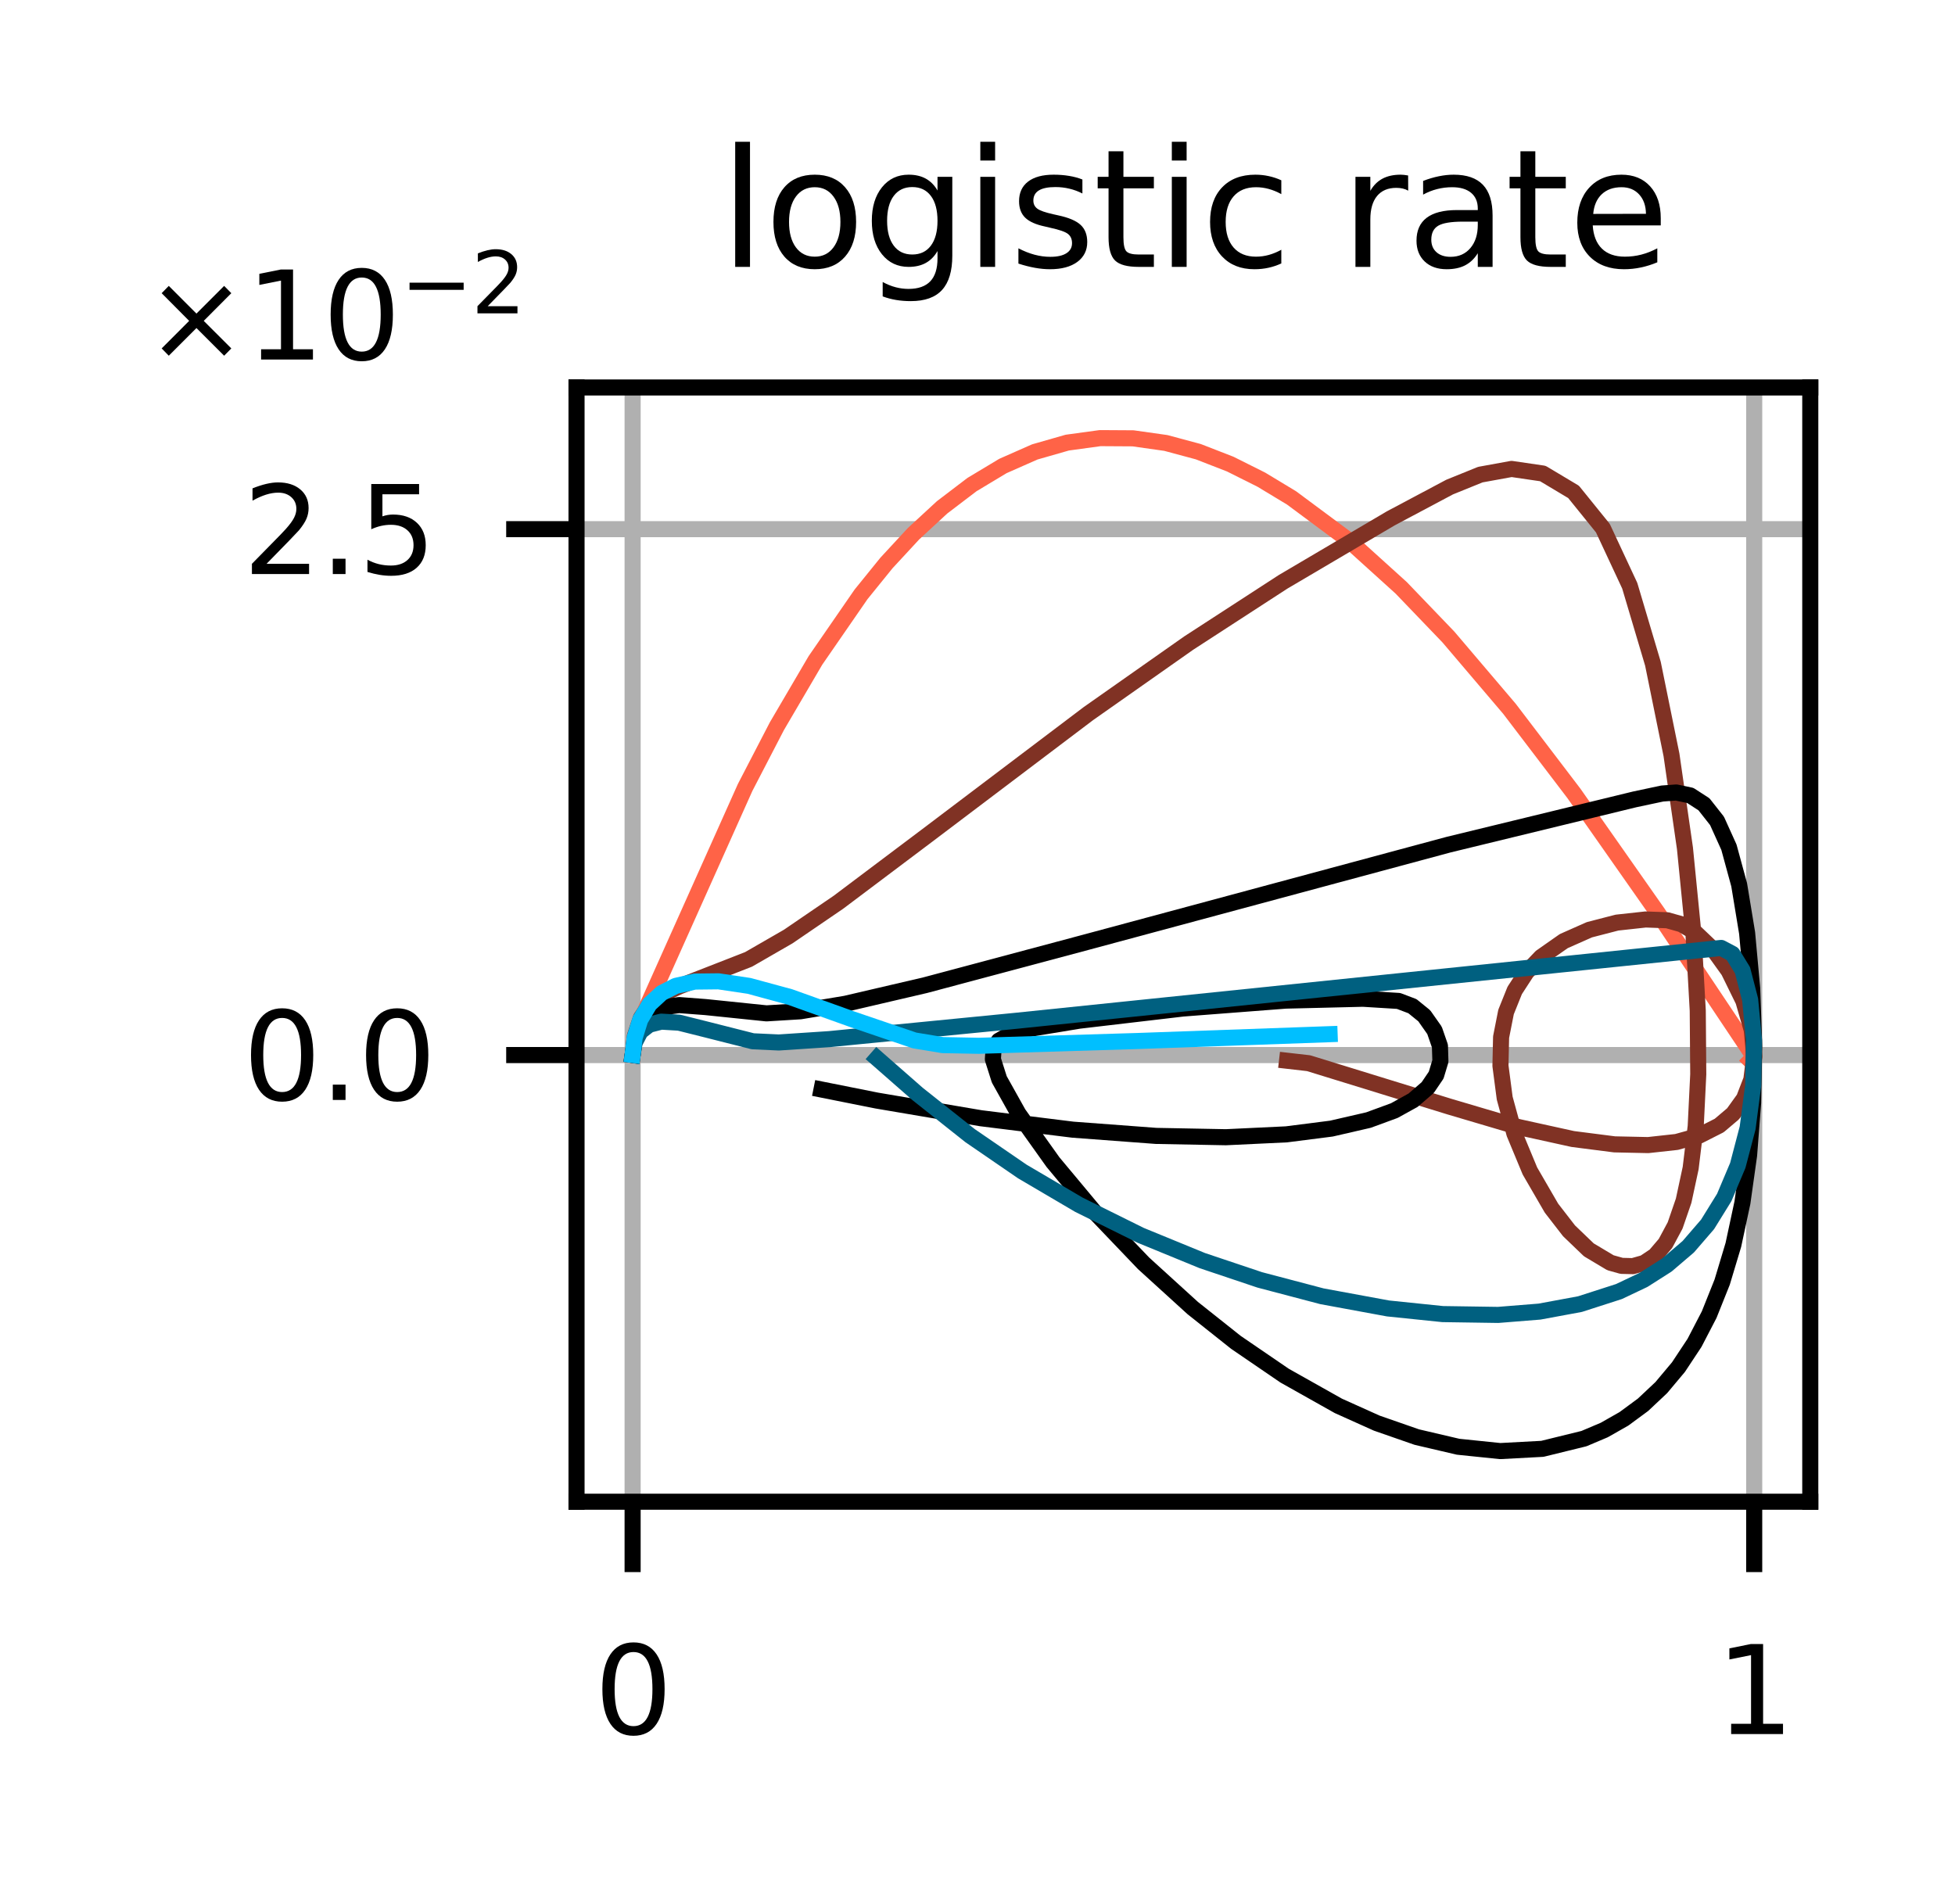 <?xml version="1.0" encoding="utf-8" standalone="no"?>
<!DOCTYPE svg PUBLIC "-//W3C//DTD SVG 1.1//EN"
  "http://www.w3.org/Graphics/SVG/1.1/DTD/svg11.dtd">
<svg xmlns:xlink="http://www.w3.org/1999/xlink" width="97.263pt" height="94.726pt" viewBox="0 0 97.263 94.726" xmlns="http://www.w3.org/2000/svg" version="1.1">
 <defs>
  <style type="text/css">*{stroke-linejoin: round; stroke-linecap: butt}</style>
 </defs>
 <g id="figure_1">
  <g id="patch_1">
   <path d="M 0 94.726 
L 97.263 94.726 
L 97.263 0 
L 0 0 
z
" style="fill: #ffffff"/>
  </g>
  <g id="axes_1">
   <g id="patch_2">
    <path d="M 28.683 74.719 
L 90.063 74.719 
L 90.063 19.279 
L 28.683 19.279 
z
" style="fill: #ffffff"/>
   </g>
   <g id="matplotlib.axis_1">
    <g id="xtick_1">
     <g id="line2d_1">
      <path d="M 31.473 74.719 
L 31.473 19.279 
" clip-path="url(#pa69ec80801)" style="fill: none; stroke: #b0b0b0; stroke-width: 0.8; stroke-linecap: square"/>
     </g>
     <g id="line2d_2">
      <defs>
       <path id="m1fa0ca7a11" d="M 0 0 
L 0 3.5 
" style="stroke: #000000; stroke-width: 0.8"/>
      </defs>
      <g>
       <use xlink:href="#m1fa0ca7a11" x="31.473" y="74.719" style="stroke: #000000; stroke-width: 0.8"/>
      </g>
     </g>
     <g id="text_1">
      <!-- 0 -->
      <g transform="translate(29.564 86.278) scale(0.06 -0.06)">
       <defs>
        <path id="DejaVuSans-30" d="M 2034 4250 
Q 1547 4250 1301 3770 
Q 1056 3291 1056 2328 
Q 1056 1369 1301 889 
Q 1547 409 2034 409 
Q 2525 409 2770 889 
Q 3016 1369 3016 2328 
Q 3016 3291 2770 3770 
Q 2525 4250 2034 4250 
z
M 2034 4750 
Q 2819 4750 3233 4129 
Q 3647 3509 3647 2328 
Q 3647 1150 3233 529 
Q 2819 -91 2034 -91 
Q 1250 -91 836 529 
Q 422 1150 422 2328 
Q 422 3509 836 4129 
Q 1250 4750 2034 4750 
z
" transform="scale(0.016)"/>
       </defs>
       <use xlink:href="#DejaVuSans-30"/>
      </g>
     </g>
    </g>
    <g id="xtick_2">
     <g id="line2d_3">
      <path d="M 87.273 74.719 
L 87.273 19.279 
" clip-path="url(#pa69ec80801)" style="fill: none; stroke: #b0b0b0; stroke-width: 0.8; stroke-linecap: square"/>
     </g>
     <g id="line2d_4">
      <g>
       <use xlink:href="#m1fa0ca7a11" x="87.273" y="74.719" style="stroke: #000000; stroke-width: 0.8"/>
      </g>
     </g>
     <g id="text_2">
      <!-- 1 -->
      <g transform="translate(85.364 86.278) scale(0.06 -0.06)">
       <defs>
        <path id="DejaVuSans-31" d="M 794 531 
L 1825 531 
L 1825 4091 
L 703 3866 
L 703 4441 
L 1819 4666 
L 2450 4666 
L 2450 531 
L 3481 531 
L 3481 0 
L 794 0 
L 794 531 
z
" transform="scale(0.016)"/>
       </defs>
       <use xlink:href="#DejaVuSans-31"/>
      </g>
     </g>
    </g>
   </g>
   <g id="matplotlib.axis_2">
    <g id="ytick_1">
     <g id="line2d_5">
      <path d="M 28.683 52.495 
L 90.063 52.495 
" clip-path="url(#pa69ec80801)" style="fill: none; stroke: #b0b0b0; stroke-width: 0.8; stroke-linecap: square"/>
     </g>
     <g id="line2d_6">
      <defs>
       <path id="mfaff341f04" d="M 0 0 
L -3.5 0 
" style="stroke: #000000; stroke-width: 0.8"/>
      </defs>
      <g>
       <use xlink:href="#mfaff341f04" x="28.683" y="52.495" style="stroke: #000000; stroke-width: 0.8"/>
      </g>
     </g>
     <g id="text_3">
      <!-- $\mathdefault{0.0}$ -->
      <g transform="translate(12.083 54.775) scale(0.06 -0.06)">
       <defs>
        <path id="DejaVuSans-2e" d="M 684 794 
L 1344 794 
L 1344 0 
L 684 0 
L 684 794 
z
" transform="scale(0.016)"/>
       </defs>
       <use xlink:href="#DejaVuSans-30" transform="translate(0 0.781)"/>
       <use xlink:href="#DejaVuSans-2e" transform="translate(63.623 0.781)"/>
       <use xlink:href="#DejaVuSans-30" transform="translate(95.41 0.781)"/>
      </g>
     </g>
    </g>
    <g id="ytick_2">
     <g id="line2d_7">
      <path d="M 28.683 26.329 
L 90.063 26.329 
" clip-path="url(#pa69ec80801)" style="fill: none; stroke: #b0b0b0; stroke-width: 0.8; stroke-linecap: square"/>
     </g>
     <g id="line2d_8">
      <g>
       <use xlink:href="#mfaff341f04" x="28.683" y="26.329" style="stroke: #000000; stroke-width: 0.8"/>
      </g>
     </g>
     <g id="text_4">
      <!-- $\mathdefault{2.5}$ -->
      <g transform="translate(12.083 28.609) scale(0.06 -0.06)">
       <defs>
        <path id="DejaVuSans-32" d="M 1228 531 
L 3431 531 
L 3431 0 
L 469 0 
L 469 531 
Q 828 903 1448 1529 
Q 2069 2156 2228 2338 
Q 2531 2678 2651 2914 
Q 2772 3150 2772 3378 
Q 2772 3750 2511 3984 
Q 2250 4219 1831 4219 
Q 1534 4219 1204 4116 
Q 875 4013 500 3803 
L 500 4441 
Q 881 4594 1212 4672 
Q 1544 4750 1819 4750 
Q 2544 4750 2975 4387 
Q 3406 4025 3406 3419 
Q 3406 3131 3298 2873 
Q 3191 2616 2906 2266 
Q 2828 2175 2409 1742 
Q 1991 1309 1228 531 
z
" transform="scale(0.016)"/>
        <path id="DejaVuSans-35" d="M 691 4666 
L 3169 4666 
L 3169 4134 
L 1269 4134 
L 1269 2991 
Q 1406 3038 1543 3061 
Q 1681 3084 1819 3084 
Q 2600 3084 3056 2656 
Q 3513 2228 3513 1497 
Q 3513 744 3044 326 
Q 2575 -91 1722 -91 
Q 1428 -91 1123 -41 
Q 819 9 494 109 
L 494 744 
Q 775 591 1075 516 
Q 1375 441 1709 441 
Q 2250 441 2565 725 
Q 2881 1009 2881 1497 
Q 2881 1984 2565 2268 
Q 2250 2553 1709 2553 
Q 1456 2553 1204 2497 
Q 953 2441 691 2322 
L 691 4666 
z
" transform="scale(0.016)"/>
       </defs>
       <use xlink:href="#DejaVuSans-32" transform="translate(0 0.781)"/>
       <use xlink:href="#DejaVuSans-2e" transform="translate(63.623 0.781)"/>
       <use xlink:href="#DejaVuSans-35" transform="translate(95.41 0.781)"/>
      </g>
     </g>
    </g>
    <g id="text_5">
     <!-- $\times\mathdefault{10^{−2}}\mathdefault{}$ -->
     <g transform="translate(7.2 17.934) scale(0.06 -0.06)">
      <defs>
       <path id="DejaVuSans-d7" d="M 4488 3438 
L 3059 2003 
L 4488 575 
L 4116 197 
L 2681 1631 
L 1247 197 
L 878 575 
L 2303 2003 
L 878 3438 
L 1247 3816 
L 2681 2381 
L 4116 3816 
L 4488 3438 
z
" transform="scale(0.016)"/>
       <path id="DejaVuSans-2212" d="M 678 2272 
L 4684 2272 
L 4684 1741 
L 678 1741 
L 678 2272 
z
" transform="scale(0.016)"/>
      </defs>
      <use xlink:href="#DejaVuSans-d7" transform="translate(0 0.766)"/>
      <use xlink:href="#DejaVuSans-31" transform="translate(83.789 0.766)"/>
      <use xlink:href="#DejaVuSans-30" transform="translate(147.412 0.766)"/>
      <use xlink:href="#DejaVuSans-2212" transform="translate(211.992 39.047) scale(0.7)"/>
      <use xlink:href="#DejaVuSans-32" transform="translate(270.645 39.047) scale(0.7)"/>
     </g>
    </g>
   </g>
   <g id="line2d_9">
    <path d="M 31.473 52.489 
L 31.564 51.731 
L 31.898 50.735 
L 37.073 39.176 
L 38.651 36.132 
L 40.569 32.859 
L 42.839 29.571 
L 44.104 28.009 
L 45.45 26.554 
L 46.87 25.243 
L 48.356 24.111 
L 49.897 23.185 
L 51.481 22.486 
L 53.097 22.023 
L 54.731 21.799 
L 56.37 21.809 
L 58.003 22.04 
L 59.617 22.474 
L 61.204 23.091 
L 62.753 23.866 
L 64.256 24.774 
L 67.104 26.889 
L 69.711 29.248 
L 72.059 31.694 
L 75.097 35.266 
L 78.306 39.479 
L 82.472 45.419 
L 87.26 52.586 
L 87.085 52.766 
L 87.085 52.766 
" clip-path="url(#pa69ec80801)" style="fill: none; stroke: #ff6347; stroke-width: 0.8; stroke-linecap: square"/>
   </g>
   <g id="line2d_10">
    <path d="M 31.473 52.488 
L 31.585 51.546 
L 31.886 50.643 
L 32.361 49.944 
L 32.959 49.466 
L 33.823 49.069 
L 37.241 47.735 
L 39.213 46.599 
L 41.711 44.893 
L 46.092 41.597 
L 54.152 35.503 
L 59.14 31.996 
L 63.833 28.95 
L 69.19 25.792 
L 72.121 24.234 
L 73.648 23.615 
L 75.201 23.332 
L 76.757 23.56 
L 78.286 24.474 
L 79.745 26.279 
L 81.081 29.142 
L 82.235 33.024 
L 83.158 37.561 
L 83.828 42.207 
L 84.255 46.522 
L 84.465 50.287 
L 84.49 53.45 
L 84.363 56.041 
L 84.112 58.117 
L 83.763 59.74 
L 83.339 60.972 
L 82.859 61.867 
L 82.34 62.475 
L 81.795 62.839 
L 81.237 62.997 
L 80.676 62.983 
L 80.119 62.827 
L 79.046 62.186 
L 78.06 61.239 
L 77.186 60.11 
L 76.115 58.262 
L 75.342 56.401 
L 74.86 54.638 
L 74.649 53.03 
L 74.681 51.6 
L 74.927 50.352 
L 75.358 49.28 
L 75.948 48.372 
L 76.67 47.616 
L 77.799 46.825 
L 79.073 46.26 
L 80.445 45.905 
L 81.871 45.749 
L 82.95 45.788 
L 83.657 45.987 
L 84.332 46.386 
L 85.244 47.254 
L 86 48.306 
L 86.734 49.801 
L 87.152 51.253 
L 87.273 52.571 
L 87.132 53.71 
L 86.767 54.658 
L 86.222 55.416 
L 85.533 56 
L 84.525 56.511 
L 83.409 56.819 
L 81.996 56.974 
L 80.325 56.938 
L 78.249 56.672 
L 75.552 56.078 
L 72.12 55.063 
L 65.106 52.9 
L 64.032 52.777 
L 64.032 52.777 
" clip-path="url(#pa69ec80801)" style="fill: none; stroke: #803224; stroke-width: 0.8; stroke-linecap: square"/>
   </g>
   <g id="line2d_11">
    <path d="M 31.473 52.49 
L 31.586 51.689 
L 31.907 50.924 
L 32.402 50.398 
L 33.004 50.116 
L 33.788 50.008 
L 35.097 50.107 
L 38.132 50.42 
L 39.818 50.317 
L 42.068 49.942 
L 46.034 49.017 
L 54.109 46.861 
L 72.068 42.026 
L 81.326 39.774 
L 82.699 39.482 
L 83.396 39.431 
L 84.092 39.577 
L 84.773 40.017 
L 85.423 40.843 
L 86.016 42.154 
L 86.525 44.021 
L 86.92 46.418 
L 87.173 49.18 
L 87.273 52.067 
L 87.219 54.873 
L 87.019 57.479 
L 86.687 59.837 
L 86.237 61.938 
L 85.68 63.791 
L 85.032 65.411 
L 84.303 66.815 
L 83.505 68.021 
L 82.648 69.043 
L 81.741 69.896 
L 80.792 70.595 
L 79.811 71.152 
L 78.803 71.579 
L 76.735 72.087 
L 74.635 72.199 
L 72.542 71.983 
L 70.486 71.502 
L 68.494 70.808 
L 66.586 69.95 
L 63.911 68.446 
L 61.49 66.791 
L 59.34 65.083 
L 56.895 62.858 
L 54.478 60.33 
L 52.39 57.826 
L 50.668 55.409 
L 49.715 53.704 
L 49.397 52.702 
L 49.433 52.163 
L 49.691 51.78 
L 50.204 51.483 
L 51.265 51.184 
L 53.689 50.785 
L 58.843 50.18 
L 63.961 49.786 
L 67.808 49.693 
L 69.58 49.802 
L 70.269 50.063 
L 70.858 50.541 
L 71.369 51.268 
L 71.638 52.044 
L 71.661 52.797 
L 71.451 53.493 
L 71.03 54.114 
L 70.305 54.74 
L 69.368 55.258 
L 68.084 55.729 
L 66.239 56.154 
L 64 56.44 
L 60.988 56.583 
L 57.514 56.517 
L 53.374 56.207 
L 48.793 55.637 
L 43.616 54.758 
L 40.871 54.21 
L 40.871 54.21 
" clip-path="url(#pa69ec80801)" style="fill: none; stroke: #000000; stroke-width: 0.8; stroke-linecap: square"/>
   </g>
   <g id="line2d_12">
    <path d="M 31.473 52.492 
L 31.574 51.881 
L 31.864 51.325 
L 32.299 50.986 
L 32.898 50.832 
L 33.781 50.883 
L 35.169 51.231 
L 37.452 51.809 
L 38.747 51.869 
L 41.263 51.702 
L 50.56 50.789 
L 85.632 47.165 
L 86.19 47.46 
L 86.692 48.277 
L 87.072 49.742 
L 87.263 51.764 
L 87.223 53.996 
L 86.947 56.116 
L 86.457 57.985 
L 85.783 59.58 
L 84.953 60.92 
L 83.993 62.032 
L 82.925 62.944 
L 81.769 63.68 
L 80.544 64.262 
L 78.607 64.886 
L 76.592 65.259 
L 74.534 65.424 
L 71.776 65.383 
L 69.053 65.102 
L 65.767 64.496 
L 62.673 63.681 
L 59.816 62.722 
L 56.744 61.462 
L 53.681 59.945 
L 50.862 58.288 
L 48.266 56.507 
L 45.659 54.437 
L 43.63 52.659 
L 43.63 52.659 
" clip-path="url(#pa69ec80801)" style="fill: none; stroke: #006080; stroke-width: 0.8; stroke-linecap: square"/>
   </g>
   <g id="line2d_13">
    <path d="M 31.473 52.489 
L 31.573 51.635 
L 31.853 50.735 
L 32.314 49.967 
L 32.917 49.409 
L 33.617 49.053 
L 34.568 48.839 
L 35.746 48.826 
L 37.269 49.053 
L 39.301 49.605 
L 42.38 50.707 
L 45.494 51.767 
L 46.896 51.999 
L 48.702 52.034 
L 56.582 51.796 
L 66.149 51.456 
L 66.149 51.456 
" clip-path="url(#pa69ec80801)" style="fill: none; stroke: #00bfff; stroke-width: 0.8; stroke-linecap: square"/>
   </g>
   <g id="patch_3">
    <path d="M 28.683 74.719 
L 28.683 19.279 
" style="fill: none; stroke: #000000; stroke-width: 0.8; stroke-linejoin: miter; stroke-linecap: square"/>
   </g>
   <g id="patch_4">
    <path d="M 90.063 74.719 
L 90.063 19.279 
" style="fill: none; stroke: #000000; stroke-width: 0.8; stroke-linejoin: miter; stroke-linecap: square"/>
   </g>
   <g id="patch_5">
    <path d="M 28.683 74.719 
L 90.063 74.719 
" style="fill: none; stroke: #000000; stroke-width: 0.8; stroke-linejoin: miter; stroke-linecap: square"/>
   </g>
   <g id="patch_6">
    <path d="M 28.683 19.279 
L 90.063 19.279 
" style="fill: none; stroke: #000000; stroke-width: 0.8; stroke-linejoin: miter; stroke-linecap: square"/>
   </g>
   <g id="text_6">
    <!-- logistic rate -->
    <g transform="translate(35.805 13.279) scale(0.08 -0.08)">
     <defs>
      <path id="DejaVuSans-6c" d="M 603 4863 
L 1178 4863 
L 1178 0 
L 603 0 
L 603 4863 
z
" transform="scale(0.016)"/>
      <path id="DejaVuSans-6f" d="M 1959 3097 
Q 1497 3097 1228 2736 
Q 959 2375 959 1747 
Q 959 1119 1226 758 
Q 1494 397 1959 397 
Q 2419 397 2687 759 
Q 2956 1122 2956 1747 
Q 2956 2369 2687 2733 
Q 2419 3097 1959 3097 
z
M 1959 3584 
Q 2709 3584 3137 3096 
Q 3566 2609 3566 1747 
Q 3566 888 3137 398 
Q 2709 -91 1959 -91 
Q 1206 -91 779 398 
Q 353 888 353 1747 
Q 353 2609 779 3096 
Q 1206 3584 1959 3584 
z
" transform="scale(0.016)"/>
      <path id="DejaVuSans-67" d="M 2906 1791 
Q 2906 2416 2648 2759 
Q 2391 3103 1925 3103 
Q 1463 3103 1205 2759 
Q 947 2416 947 1791 
Q 947 1169 1205 825 
Q 1463 481 1925 481 
Q 2391 481 2648 825 
Q 2906 1169 2906 1791 
z
M 3481 434 
Q 3481 -459 3084 -895 
Q 2688 -1331 1869 -1331 
Q 1566 -1331 1297 -1286 
Q 1028 -1241 775 -1147 
L 775 -588 
Q 1028 -725 1275 -790 
Q 1522 -856 1778 -856 
Q 2344 -856 2625 -561 
Q 2906 -266 2906 331 
L 2906 616 
Q 2728 306 2450 153 
Q 2172 0 1784 0 
Q 1141 0 747 490 
Q 353 981 353 1791 
Q 353 2603 747 3093 
Q 1141 3584 1784 3584 
Q 2172 3584 2450 3431 
Q 2728 3278 2906 2969 
L 2906 3500 
L 3481 3500 
L 3481 434 
z
" transform="scale(0.016)"/>
      <path id="DejaVuSans-69" d="M 603 3500 
L 1178 3500 
L 1178 0 
L 603 0 
L 603 3500 
z
M 603 4863 
L 1178 4863 
L 1178 4134 
L 603 4134 
L 603 4863 
z
" transform="scale(0.016)"/>
      <path id="DejaVuSans-73" d="M 2834 3397 
L 2834 2853 
Q 2591 2978 2328 3040 
Q 2066 3103 1784 3103 
Q 1356 3103 1142 2972 
Q 928 2841 928 2578 
Q 928 2378 1081 2264 
Q 1234 2150 1697 2047 
L 1894 2003 
Q 2506 1872 2764 1633 
Q 3022 1394 3022 966 
Q 3022 478 2636 193 
Q 2250 -91 1575 -91 
Q 1294 -91 989 -36 
Q 684 19 347 128 
L 347 722 
Q 666 556 975 473 
Q 1284 391 1588 391 
Q 1994 391 2212 530 
Q 2431 669 2431 922 
Q 2431 1156 2273 1281 
Q 2116 1406 1581 1522 
L 1381 1569 
Q 847 1681 609 1914 
Q 372 2147 372 2553 
Q 372 3047 722 3315 
Q 1072 3584 1716 3584 
Q 2034 3584 2315 3537 
Q 2597 3491 2834 3397 
z
" transform="scale(0.016)"/>
      <path id="DejaVuSans-74" d="M 1172 4494 
L 1172 3500 
L 2356 3500 
L 2356 3053 
L 1172 3053 
L 1172 1153 
Q 1172 725 1289 603 
Q 1406 481 1766 481 
L 2356 481 
L 2356 0 
L 1766 0 
Q 1100 0 847 248 
Q 594 497 594 1153 
L 594 3053 
L 172 3053 
L 172 3500 
L 594 3500 
L 594 4494 
L 1172 4494 
z
" transform="scale(0.016)"/>
      <path id="DejaVuSans-63" d="M 3122 3366 
L 3122 2828 
Q 2878 2963 2633 3030 
Q 2388 3097 2138 3097 
Q 1578 3097 1268 2742 
Q 959 2388 959 1747 
Q 959 1106 1268 751 
Q 1578 397 2138 397 
Q 2388 397 2633 464 
Q 2878 531 3122 666 
L 3122 134 
Q 2881 22 2623 -34 
Q 2366 -91 2075 -91 
Q 1284 -91 818 406 
Q 353 903 353 1747 
Q 353 2603 823 3093 
Q 1294 3584 2113 3584 
Q 2378 3584 2631 3529 
Q 2884 3475 3122 3366 
z
" transform="scale(0.016)"/>
      <path id="DejaVuSans-20" transform="scale(0.016)"/>
      <path id="DejaVuSans-72" d="M 2631 2963 
Q 2534 3019 2420 3045 
Q 2306 3072 2169 3072 
Q 1681 3072 1420 2755 
Q 1159 2438 1159 1844 
L 1159 0 
L 581 0 
L 581 3500 
L 1159 3500 
L 1159 2956 
Q 1341 3275 1631 3429 
Q 1922 3584 2338 3584 
Q 2397 3584 2469 3576 
Q 2541 3569 2628 3553 
L 2631 2963 
z
" transform="scale(0.016)"/>
      <path id="DejaVuSans-61" d="M 2194 1759 
Q 1497 1759 1228 1600 
Q 959 1441 959 1056 
Q 959 750 1161 570 
Q 1363 391 1709 391 
Q 2188 391 2477 730 
Q 2766 1069 2766 1631 
L 2766 1759 
L 2194 1759 
z
M 3341 1997 
L 3341 0 
L 2766 0 
L 2766 531 
Q 2569 213 2275 61 
Q 1981 -91 1556 -91 
Q 1019 -91 701 211 
Q 384 513 384 1019 
Q 384 1609 779 1909 
Q 1175 2209 1959 2209 
L 2766 2209 
L 2766 2266 
Q 2766 2663 2505 2880 
Q 2244 3097 1772 3097 
Q 1472 3097 1187 3025 
Q 903 2953 641 2809 
L 641 3341 
Q 956 3463 1253 3523 
Q 1550 3584 1831 3584 
Q 2591 3584 2966 3190 
Q 3341 2797 3341 1997 
z
" transform="scale(0.016)"/>
      <path id="DejaVuSans-65" d="M 3597 1894 
L 3597 1613 
L 953 1613 
Q 991 1019 1311 708 
Q 1631 397 2203 397 
Q 2534 397 2845 478 
Q 3156 559 3463 722 
L 3463 178 
Q 3153 47 2828 -22 
Q 2503 -91 2169 -91 
Q 1331 -91 842 396 
Q 353 884 353 1716 
Q 353 2575 817 3079 
Q 1281 3584 2069 3584 
Q 2775 3584 3186 3129 
Q 3597 2675 3597 1894 
z
M 3022 2063 
Q 3016 2534 2758 2815 
Q 2500 3097 2075 3097 
Q 1594 3097 1305 2825 
Q 1016 2553 972 2059 
L 3022 2063 
z
" transform="scale(0.016)"/>
     </defs>
     <use xlink:href="#DejaVuSans-6c"/>
     <use xlink:href="#DejaVuSans-6f" x="27.783"/>
     <use xlink:href="#DejaVuSans-67" x="88.965"/>
     <use xlink:href="#DejaVuSans-69" x="152.441"/>
     <use xlink:href="#DejaVuSans-73" x="180.225"/>
     <use xlink:href="#DejaVuSans-74" x="232.324"/>
     <use xlink:href="#DejaVuSans-69" x="271.533"/>
     <use xlink:href="#DejaVuSans-63" x="299.316"/>
     <use xlink:href="#DejaVuSans-20" x="354.297"/>
     <use xlink:href="#DejaVuSans-72" x="386.084"/>
     <use xlink:href="#DejaVuSans-61" x="427.197"/>
     <use xlink:href="#DejaVuSans-74" x="488.477"/>
     <use xlink:href="#DejaVuSans-65" x="527.686"/>
    </g>
   </g>
  </g>
 </g>
 <defs>
  <clipPath id="pa69ec80801">
   <rect x="28.683" y="19.279" width="61.38" height="55.44"/>
  </clipPath>
 </defs>
</svg>
